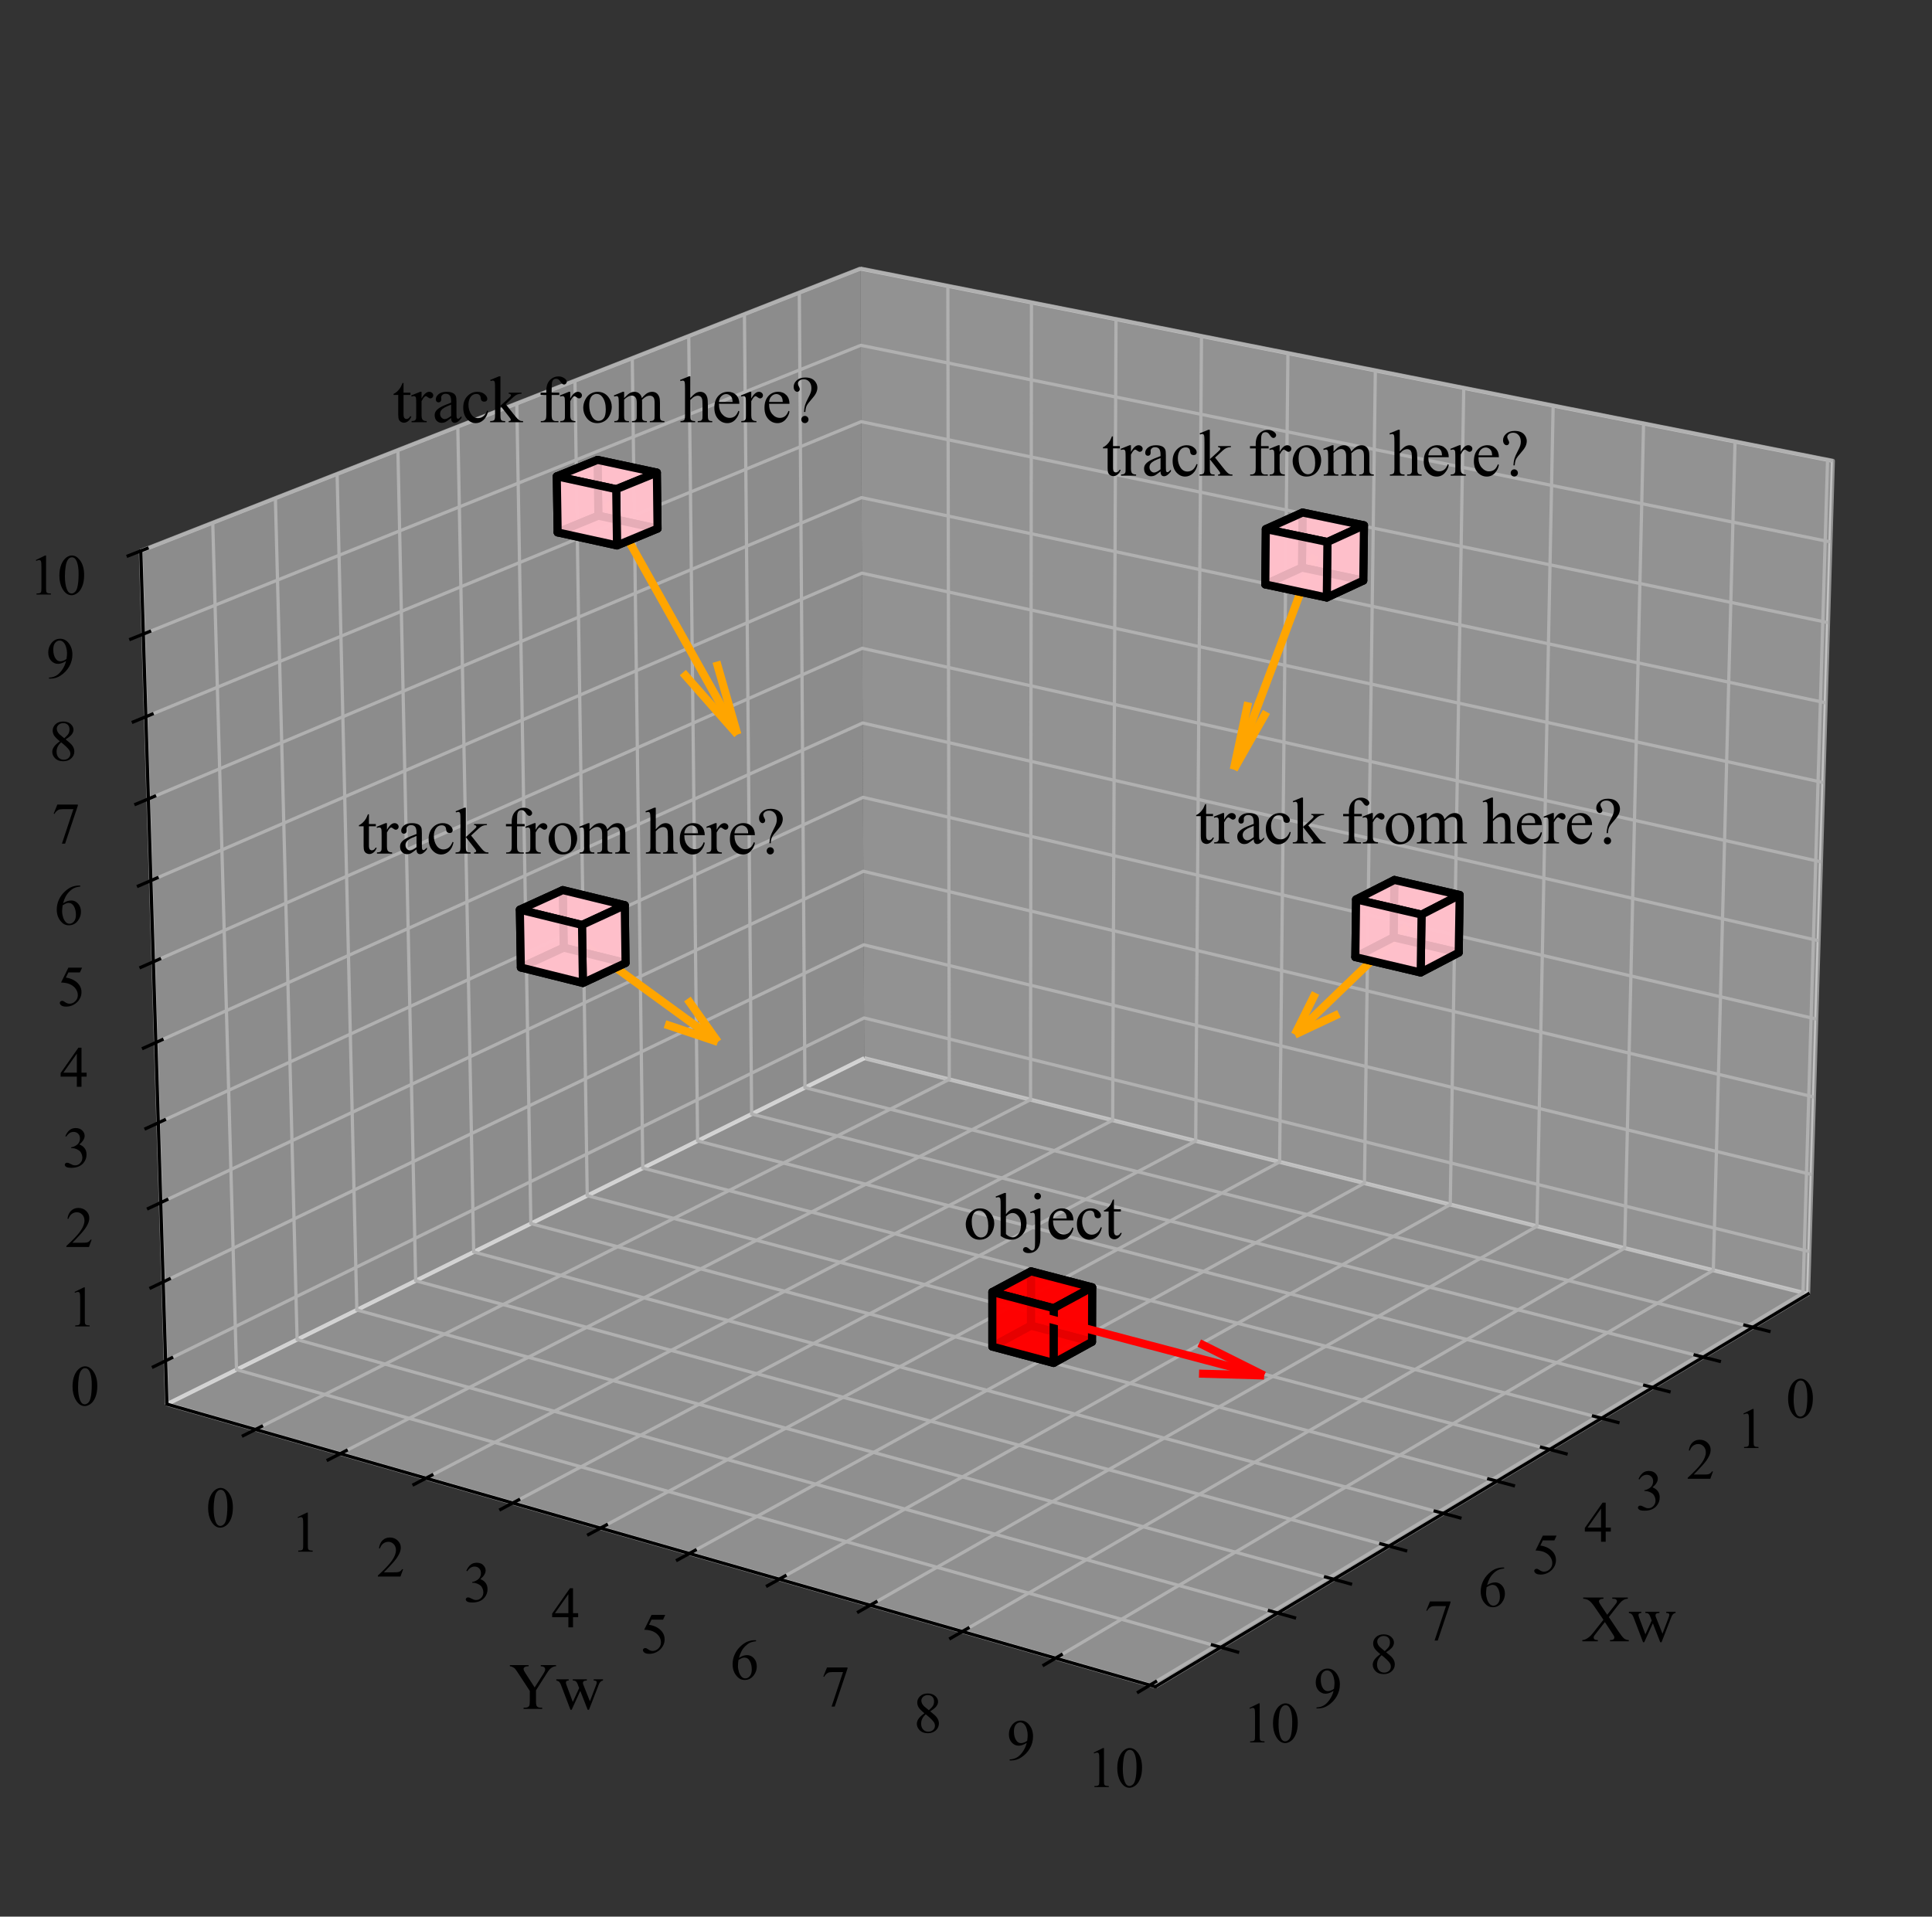 <?xml version="1.0" encoding="utf-8" standalone="no"?>
<!DOCTYPE svg PUBLIC "-//W3C//DTD SVG 1.1//EN"
  "http://www.w3.org/Graphics/SVG/1.1/DTD/svg11.dtd">
<svg xmlns:xlink="http://www.w3.org/1999/xlink" width="478.927pt" height="475.2pt" viewBox="0 0 478.927 475.2" xmlns="http://www.w3.org/2000/svg" version="1.1">
 <rect x="0" y="0" width="478.927" height="475.2" fill="#333333" stroke="none"/>
 <defs>
  <style type="text/css">*{stroke-linejoin: round; stroke-linecap: butt}</style>
 </defs>
 <g id="figure_1">
  <g id="patch_1">
   <path d="M 0 475.2 
L 478.927 475.2 
L 478.927 0 
L 0 0 
L 0 475.2 
z
" style="fill: none"/>
  </g>
  <g id="patch_2">
   <path d="M 10.927 468 
L 471.727 468 
L 471.727 7.2 
L 10.927 7.2 
L 10.927 468 
z
" style="fill: none"/>
  </g>
  <g id="pane3d_1">
   <g id="patch_3">
    <path d="M 214.247 262.354 
L 448.223 320.817 
L 454.36 114.25 
L 213.29 66.58 
" style="fill: #f2f2f2; opacity: 0.5; stroke: #f2f2f2; stroke-linejoin: miter"/>
   </g>
  </g>
  <g id="pane3d_2">
   <g id="patch_4">
    <path d="M 214.247 262.354 
L 41.38 348.138 
L 34.896 136.586 
L 213.29 66.58 
" style="fill: #e6e6e6; opacity: 0.5; stroke: #e6e6e6; stroke-linejoin: miter"/>
   </g>
  </g>
  <g id="pane3d_3">
   <g id="patch_5">
    <path d="M 214.247 262.354 
L 41.38 348.138 
L 286.396 418.188 
L 448.223 320.817 
" style="fill: #ececec; opacity: 0.5; stroke: #ececec; stroke-linejoin: miter"/>
   </g>
  </g>
  <g id="grid3d_1">
   <g id="Line3DCollection_1">
    <path d="M 434.521 329.061 
L 199.534 269.655 
L 198.143 72.524 
" style="fill: none; stroke: #b0b0b0; stroke-width: 0.8"/>
    <path d="M 422.207 336.47 
L 186.323 276.211 
L 184.537 77.863 
" style="fill: none; stroke: #b0b0b0; stroke-width: 0.8"/>
    <path d="M 409.71 343.99 
L 172.928 282.858 
L 170.735 83.279 
" style="fill: none; stroke: #b0b0b0; stroke-width: 0.8"/>
    <path d="M 397.027 351.622 
L 159.344 289.599 
L 156.733 88.774 
" style="fill: none; stroke: #b0b0b0; stroke-width: 0.8"/>
    <path d="M 384.151 359.369 
L 145.568 296.435 
L 142.527 94.349 
" style="fill: none; stroke: #b0b0b0; stroke-width: 0.8"/>
    <path d="M 371.08 367.234 
L 131.595 303.369 
L 128.112 100.005 
" style="fill: none; stroke: #b0b0b0; stroke-width: 0.8"/>
    <path d="M 357.809 375.219 
L 117.421 310.403 
L 113.484 105.746 
" style="fill: none; stroke: #b0b0b0; stroke-width: 0.8"/>
    <path d="M 344.333 383.328 
L 103.042 317.538 
L 98.637 111.572 
" style="fill: none; stroke: #b0b0b0; stroke-width: 0.8"/>
    <path d="M 330.647 391.562 
L 88.453 324.778 
L 83.567 117.486 
" style="fill: none; stroke: #b0b0b0; stroke-width: 0.8"/>
    <path d="M 316.746 399.926 
L 73.65 332.124 
L 68.269 123.489 
" style="fill: none; stroke: #b0b0b0; stroke-width: 0.8"/>
    <path d="M 302.626 408.423 
L 58.628 339.579 
L 52.738 129.584 
" style="fill: none; stroke: #b0b0b0; stroke-width: 0.8"/>
   </g>
  </g>
  <g id="grid3d_2">
   <g id="Line3DCollection_2">
    <path d="M 234.962 70.865 
L 235.316 267.618 
L 63.328 354.413 
" style="fill: none; stroke: #b0b0b0; stroke-width: 0.8"/>
    <path d="M 255.691 74.964 
L 255.461 272.652 
L 84.336 360.419 
" style="fill: none; stroke: #b0b0b0; stroke-width: 0.8"/>
    <path d="M 276.649 79.109 
L 275.823 277.74 
L 105.59 366.496 
" style="fill: none; stroke: #b0b0b0; stroke-width: 0.8"/>
    <path d="M 297.841 83.299 
L 296.405 282.882 
L 127.096 372.644 
" style="fill: none; stroke: #b0b0b0; stroke-width: 0.8"/>
    <path d="M 319.269 87.536 
L 317.21 288.081 
L 148.856 378.865 
" style="fill: none; stroke: #b0b0b0; stroke-width: 0.8"/>
    <path d="M 340.937 91.821 
L 338.242 293.336 
L 170.877 385.161 
" style="fill: none; stroke: #b0b0b0; stroke-width: 0.8"/>
    <path d="M 362.851 96.154 
L 359.505 298.649 
L 193.162 391.532 
" style="fill: none; stroke: #b0b0b0; stroke-width: 0.8"/>
    <path d="M 385.013 100.537 
L 381.003 304.021 
L 215.717 397.981 
" style="fill: none; stroke: #b0b0b0; stroke-width: 0.8"/>
    <path d="M 407.429 104.969 
L 402.739 309.452 
L 238.546 404.508 
" style="fill: none; stroke: #b0b0b0; stroke-width: 0.8"/>
    <path d="M 430.102 109.453 
L 424.717 314.943 
L 261.654 411.114 
" style="fill: none; stroke: #b0b0b0; stroke-width: 0.8"/>
    <path d="M 453.038 113.988 
L 446.942 320.497 
L 285.047 417.802 
" style="fill: none; stroke: #b0b0b0; stroke-width: 0.8"/>
   </g>
  </g>
  <g id="grid3d_3">
   <g id="Line3DCollection_3">
    <path d="M 41.051 337.39 
L 214.198 252.383 
L 448.535 310.314 
" style="fill: none; stroke: #b0b0b0; stroke-width: 0.8"/>
    <path d="M 40.451 317.834 
L 214.11 234.247 
L 449.102 291.206 
" style="fill: none; stroke: #b0b0b0; stroke-width: 0.8"/>
    <path d="M 39.848 298.164 
L 214.021 216.014 
L 449.673 271.989 
" style="fill: none; stroke: #b0b0b0; stroke-width: 0.8"/>
    <path d="M 39.242 278.38 
L 213.931 197.684 
L 450.248 252.664 
" style="fill: none; stroke: #b0b0b0; stroke-width: 0.8"/>
    <path d="M 38.632 258.479 
L 213.841 179.256 
L 450.825 233.229 
" style="fill: none; stroke: #b0b0b0; stroke-width: 0.8"/>
    <path d="M 38.019 238.462 
L 213.75 160.729 
L 451.406 213.682 
" style="fill: none; stroke: #b0b0b0; stroke-width: 0.8"/>
    <path d="M 37.401 218.327 
L 213.659 142.102 
L 451.99 194.024 
" style="fill: none; stroke: #b0b0b0; stroke-width: 0.8"/>
    <path d="M 36.781 198.073 
L 213.568 123.375 
L 452.577 174.252 
" style="fill: none; stroke: #b0b0b0; stroke-width: 0.8"/>
    <path d="M 36.156 177.698 
L 213.476 104.546 
L 453.168 154.366 
" style="fill: none; stroke: #b0b0b0; stroke-width: 0.8"/>
    <path d="M 35.528 157.203 
L 213.383 85.614 
L 453.762 134.366 
" style="fill: none; stroke: #b0b0b0; stroke-width: 0.8"/>
    <path d="M 34.896 136.586 
L 213.29 66.58 
L 454.36 114.25 
" style="fill: none; stroke: #b0b0b0; stroke-width: 0.8"/>
   </g>
  </g>
  <g id="axis3d_1">
   <g id="line2d_1">
    <path d="M 448.223 320.817 
L 286.396 418.188 
" style="fill: none; stroke: #000000; stroke-width: 0.8; stroke-linecap: square"/>
   </g>
   <g id="xtick_1">
    <g id="line2d_2">
     <path d="M 432.524 328.556 
L 438.521 330.072 
" style="fill: none; stroke: #000000; stroke-width: 0.8; stroke-linecap: square"/>
    </g>
    <g id="text_1">
     <!-- 0 -->
     <g transform="translate(442.739 351.5) scale(0.14 -0.14)">
      <defs>
       <path id="TimesNewRomanPSMT-30" d="M 231 2094 
Q 231 2819 450 3342 
Q 669 3866 1031 4122 
Q 1313 4325 1613 4325 
Q 2100 4325 2488 3828 
Q 2972 3213 2972 2159 
Q 2972 1422 2759 906 
Q 2547 391 2217 158 
Q 1888 -75 1581 -75 
Q 975 -75 572 641 
Q 231 1244 231 2094 
z
M 844 2016 
Q 844 1141 1059 588 
Q 1238 122 1591 122 
Q 1759 122 1940 273 
Q 2122 425 2216 781 
Q 2359 1319 2359 2297 
Q 2359 3022 2209 3506 
Q 2097 3866 1919 4016 
Q 1791 4119 1609 4119 
Q 1397 4119 1231 3928 
Q 1006 3669 925 3112 
Q 844 2556 844 2016 
z
" transform="scale(0.016)"/>
      </defs>
      <use xlink:href="#TimesNewRomanPSMT-30"/>
     </g>
    </g>
   </g>
   <g id="xtick_2">
    <g id="line2d_3">
     <path d="M 420.202 335.958 
L 426.224 337.497 
" style="fill: none; stroke: #000000; stroke-width: 0.8; stroke-linecap: square"/>
    </g>
    <g id="text_2">
     <!-- 1 -->
     <g transform="translate(430.492 359.015) scale(0.14 -0.14)">
      <defs>
       <path id="TimesNewRomanPSMT-31" d="M 750 3822 
L 1781 4325 
L 1884 4325 
L 1884 747 
Q 1884 391 1914 303 
Q 1944 216 2037 169 
Q 2131 122 2419 116 
L 2419 0 
L 825 0 
L 825 116 
Q 1125 122 1212 167 
Q 1300 213 1334 289 
Q 1369 366 1369 747 
L 1369 3034 
Q 1369 3497 1338 3628 
Q 1316 3728 1258 3775 
Q 1200 3822 1119 3822 
Q 1003 3822 797 3725 
L 750 3822 
z
" transform="scale(0.016)"/>
      </defs>
      <use xlink:href="#TimesNewRomanPSMT-31"/>
     </g>
    </g>
   </g>
   <g id="xtick_3">
    <g id="line2d_4">
     <path d="M 407.696 343.47 
L 413.745 345.031 
" style="fill: none; stroke: #000000; stroke-width: 0.8; stroke-linecap: square"/>
    </g>
    <g id="text_3">
     <!-- 2 -->
     <g transform="translate(418.063 366.642) scale(0.14 -0.14)">
      <defs>
       <path id="TimesNewRomanPSMT-32" d="M 2934 816 
L 2638 0 
L 138 0 
L 138 116 
Q 1241 1122 1691 1759 
Q 2141 2397 2141 2925 
Q 2141 3328 1894 3587 
Q 1647 3847 1303 3847 
Q 991 3847 742 3664 
Q 494 3481 375 3128 
L 259 3128 
Q 338 3706 661 4015 
Q 984 4325 1469 4325 
Q 1984 4325 2329 3994 
Q 2675 3663 2675 3213 
Q 2675 2891 2525 2569 
Q 2294 2063 1775 1497 
Q 997 647 803 472 
L 1909 472 
Q 2247 472 2383 497 
Q 2519 522 2628 598 
Q 2738 675 2819 816 
L 2934 816 
z
" transform="scale(0.016)"/>
      </defs>
      <use xlink:href="#TimesNewRomanPSMT-32"/>
     </g>
    </g>
   </g>
   <g id="xtick_4">
    <g id="line2d_5">
     <path d="M 395.004 351.094 
L 401.078 352.679 
" style="fill: none; stroke: #000000; stroke-width: 0.8; stroke-linecap: square"/>
    </g>
    <g id="text_4">
     <!-- 3 -->
     <g transform="translate(405.448 374.383) scale(0.14 -0.14)">
      <defs>
       <path id="TimesNewRomanPSMT-33" d="M 325 3431 
Q 506 3859 782 4092 
Q 1059 4325 1472 4325 
Q 1981 4325 2253 3994 
Q 2459 3747 2459 3466 
Q 2459 3003 1878 2509 
Q 2269 2356 2469 2072 
Q 2669 1788 2669 1403 
Q 2669 853 2319 450 
Q 1863 -75 997 -75 
Q 569 -75 414 31 
Q 259 138 259 259 
Q 259 350 332 419 
Q 406 488 509 488 
Q 588 488 669 463 
Q 722 447 909 348 
Q 1097 250 1169 231 
Q 1284 197 1416 197 
Q 1734 197 1970 444 
Q 2206 691 2206 1028 
Q 2206 1275 2097 1509 
Q 2016 1684 1919 1775 
Q 1784 1900 1550 2001 
Q 1316 2103 1072 2103 
L 972 2103 
L 972 2197 
Q 1219 2228 1467 2375 
Q 1716 2522 1828 2728 
Q 1941 2934 1941 3181 
Q 1941 3503 1739 3701 
Q 1538 3900 1238 3900 
Q 753 3900 428 3381 
L 325 3431 
z
" transform="scale(0.016)"/>
      </defs>
      <use xlink:href="#TimesNewRomanPSMT-33"/>
     </g>
    </g>
   </g>
   <g id="xtick_5">
    <g id="line2d_6">
     <path d="M 382.12 358.833 
L 388.22 360.442 
" style="fill: none; stroke: #000000; stroke-width: 0.8; stroke-linecap: square"/>
    </g>
    <g id="text_5">
     <!-- 4 -->
     <g transform="translate(392.642 382.241) scale(0.14 -0.14)">
      <defs>
       <path id="TimesNewRomanPSMT-34" d="M 2978 1563 
L 2978 1119 
L 2409 1119 
L 2409 0 
L 1894 0 
L 1894 1119 
L 100 1119 
L 100 1519 
L 2066 4325 
L 2409 4325 
L 2409 1563 
L 2978 1563 
z
M 1894 1563 
L 1894 3666 
L 406 1563 
L 1894 1563 
z
" transform="scale(0.016)"/>
      </defs>
      <use xlink:href="#TimesNewRomanPSMT-34"/>
     </g>
    </g>
   </g>
   <g id="xtick_6">
    <g id="line2d_7">
     <path d="M 369.04 366.69 
L 375.166 368.323 
" style="fill: none; stroke: #000000; stroke-width: 0.8; stroke-linecap: square"/>
    </g>
    <g id="text_6">
     <!-- 5 -->
     <g transform="translate(379.64 390.219) scale(0.14 -0.14)">
      <defs>
       <path id="TimesNewRomanPSMT-35" d="M 2778 4238 
L 2534 3706 
L 1259 3706 
L 981 3138 
Q 1809 3016 2294 2522 
Q 2709 2097 2709 1522 
Q 2709 1188 2573 903 
Q 2438 619 2231 419 
Q 2025 219 1772 97 
Q 1413 -75 1034 -75 
Q 653 -75 479 54 
Q 306 184 306 341 
Q 306 428 378 495 
Q 450 563 559 563 
Q 641 563 702 538 
Q 763 513 909 409 
Q 1144 247 1384 247 
Q 1750 247 2026 523 
Q 2303 800 2303 1197 
Q 2303 1581 2056 1914 
Q 1809 2247 1375 2428 
Q 1034 2569 447 2591 
L 1259 4238 
L 2778 4238 
z
" transform="scale(0.016)"/>
      </defs>
      <use xlink:href="#TimesNewRomanPSMT-35"/>
     </g>
    </g>
   </g>
   <g id="xtick_7">
    <g id="line2d_8">
     <path d="M 355.76 374.667 
L 361.912 376.325 
" style="fill: none; stroke: #000000; stroke-width: 0.8; stroke-linecap: square"/>
    </g>
    <g id="text_7">
     <!-- 6 -->
     <g transform="translate(366.44 398.32) scale(0.14 -0.14)">
      <defs>
       <path id="TimesNewRomanPSMT-36" d="M 2869 4325 
L 2869 4209 
Q 2456 4169 2195 4045 
Q 1934 3922 1679 3669 
Q 1425 3416 1258 3105 
Q 1091 2794 978 2366 
Q 1428 2675 1881 2675 
Q 2316 2675 2634 2325 
Q 2953 1975 2953 1425 
Q 2953 894 2631 456 
Q 2244 -75 1606 -75 
Q 1172 -75 869 213 
Q 275 772 275 1663 
Q 275 2231 503 2743 
Q 731 3256 1154 3653 
Q 1578 4050 1965 4187 
Q 2353 4325 2688 4325 
L 2869 4325 
z
M 925 2138 
Q 869 1716 869 1456 
Q 869 1156 980 804 
Q 1091 453 1309 247 
Q 1469 100 1697 100 
Q 1969 100 2183 356 
Q 2397 613 2397 1088 
Q 2397 1622 2184 2012 
Q 1972 2403 1581 2403 
Q 1463 2403 1327 2353 
Q 1191 2303 925 2138 
z
" transform="scale(0.016)"/>
      </defs>
      <use xlink:href="#TimesNewRomanPSMT-36"/>
     </g>
    </g>
   </g>
   <g id="xtick_8">
    <g id="line2d_9">
     <path d="M 342.275 382.767 
L 348.453 384.451 
" style="fill: none; stroke: #000000; stroke-width: 0.8; stroke-linecap: square"/>
    </g>
    <g id="text_8">
     <!-- 7 -->
     <g transform="translate(353.035 406.545) scale(0.14 -0.14)">
      <defs>
       <path id="TimesNewRomanPSMT-37" d="M 644 4238 
L 2916 4238 
L 2916 4119 
L 1503 -88 
L 1153 -88 
L 2419 3728 
L 1253 3728 
Q 900 3728 750 3644 
Q 488 3500 328 3200 
L 238 3234 
L 644 4238 
z
" transform="scale(0.016)"/>
      </defs>
      <use xlink:href="#TimesNewRomanPSMT-37"/>
     </g>
    </g>
   </g>
   <g id="xtick_9">
    <g id="line2d_10">
     <path d="M 328.581 390.993 
L 334.785 392.704 
" style="fill: none; stroke: #000000; stroke-width: 0.8; stroke-linecap: square"/>
    </g>
    <g id="text_9">
     <!-- 8 -->
     <g transform="translate(339.421 414.899) scale(0.14 -0.14)">
      <defs>
       <path id="TimesNewRomanPSMT-38" d="M 1228 2134 
Q 725 2547 579 2797 
Q 434 3047 434 3316 
Q 434 3728 753 4026 
Q 1072 4325 1600 4325 
Q 2113 4325 2425 4047 
Q 2738 3769 2738 3413 
Q 2738 3175 2569 2928 
Q 2400 2681 1866 2347 
Q 2416 1922 2594 1678 
Q 2831 1359 2831 1006 
Q 2831 559 2490 242 
Q 2150 -75 1597 -75 
Q 994 -75 656 303 
Q 388 606 388 966 
Q 388 1247 577 1523 
Q 766 1800 1228 2134 
z
M 1719 2469 
Q 2094 2806 2194 3001 
Q 2294 3197 2294 3444 
Q 2294 3772 2109 3958 
Q 1925 4144 1606 4144 
Q 1288 4144 1088 3959 
Q 888 3775 888 3528 
Q 888 3366 970 3203 
Q 1053 3041 1206 2894 
L 1719 2469 
z
M 1375 2016 
Q 1116 1797 991 1539 
Q 866 1281 866 981 
Q 866 578 1086 336 
Q 1306 94 1647 94 
Q 1984 94 2187 284 
Q 2391 475 2391 747 
Q 2391 972 2272 1150 
Q 2050 1481 1375 2016 
z
" transform="scale(0.016)"/>
      </defs>
      <use xlink:href="#TimesNewRomanPSMT-38"/>
     </g>
    </g>
   </g>
   <g id="xtick_10">
    <g id="line2d_11">
     <path d="M 314.672 399.348 
L 320.902 401.086 
" style="fill: none; stroke: #000000; stroke-width: 0.8; stroke-linecap: square"/>
    </g>
    <g id="text_10">
     <!-- 9 -->
     <g transform="translate(325.593 423.384) scale(0.14 -0.14)">
      <defs>
       <path id="TimesNewRomanPSMT-39" d="M 338 -88 
L 338 28 
Q 744 34 1094 217 
Q 1444 400 1770 856 
Q 2097 1313 2225 1859 
Q 1734 1544 1338 1544 
Q 891 1544 572 1889 
Q 253 2234 253 2806 
Q 253 3363 572 3797 
Q 956 4325 1575 4325 
Q 2097 4325 2469 3894 
Q 2925 3359 2925 2575 
Q 2925 1869 2578 1258 
Q 2231 647 1613 244 
Q 1109 -88 516 -88 
L 338 -88 
z
M 2275 2091 
Q 2331 2497 2331 2741 
Q 2331 3044 2228 3395 
Q 2125 3747 1936 3934 
Q 1747 4122 1506 4122 
Q 1228 4122 1018 3872 
Q 809 3622 809 3128 
Q 809 2469 1088 2097 
Q 1291 1828 1588 1828 
Q 1731 1828 1928 1897 
Q 2125 1966 2275 2091 
z
" transform="scale(0.016)"/>
      </defs>
      <use xlink:href="#TimesNewRomanPSMT-39"/>
     </g>
    </g>
   </g>
   <g id="xtick_11">
    <g id="line2d_12">
     <path d="M 300.543 407.835 
L 306.799 409.6 
" style="fill: none; stroke: #000000; stroke-width: 0.8; stroke-linecap: square"/>
    </g>
    <g id="text_11">
     <!-- 10 -->
     <g transform="translate(308.047 432.003) scale(0.14 -0.14)">
      <use xlink:href="#TimesNewRomanPSMT-31"/>
      <use xlink:href="#TimesNewRomanPSMT-30" transform="translate(50 0)"/>
     </g>
    </g>
   </g>
   <g id="text_12">
    <!-- Xw -->
    <g transform="translate(392.126 406.933) scale(0.16 -0.16)">
     <defs>
      <path id="TimesNewRomanPSMT-58" d="M 2613 2347 
L 3522 991 
Q 3900 428 4083 279 
Q 4266 131 4547 116 
L 4547 0 
L 2728 0 
L 2728 116 
Q 2909 119 2997 153 
Q 3063 181 3105 239 
Q 3147 297 3147 356 
Q 3147 428 3119 500 
Q 3097 553 2947 775 
L 2228 1863 
L 1341 725 
Q 1200 544 1172 483 
Q 1144 422 1144 356 
Q 1144 256 1228 190 
Q 1313 125 1550 116 
L 1550 0 
L 47 0 
L 47 116 
Q 206 131 322 181 
Q 516 263 691 400 
Q 866 538 1091 822 
L 2091 2084 
L 1256 3306 
Q 916 3803 678 3958 
Q 441 4113 131 4122 
L 131 4238 
L 2091 4238 
L 2091 4122 
Q 1841 4113 1748 4041 
Q 1656 3969 1656 3881 
Q 1656 3766 1806 3544 
L 2456 2572 
L 3209 3525 
Q 3341 3694 3370 3756 
Q 3400 3819 3400 3884 
Q 3400 3950 3363 4000 
Q 3316 4066 3244 4092 
Q 3172 4119 2947 4122 
L 2947 4238 
L 4450 4238 
L 4450 4122 
Q 4272 4113 4159 4066 
Q 3991 3994 3850 3872 
Q 3709 3750 3453 3422 
L 2613 2347 
z
" transform="scale(0.016)"/>
      <path id="TimesNewRomanPSMT-77" d="M 41 2863 
L 1241 2863 
L 1241 2747 
Q 1075 2734 1023 2687 
Q 972 2641 972 2553 
Q 972 2456 1025 2319 
L 1638 672 
L 2253 2013 
L 2091 2434 
Q 2016 2622 1894 2694 
Q 1825 2738 1638 2747 
L 1638 2863 
L 3000 2863 
L 3000 2747 
Q 2775 2738 2681 2666 
Q 2619 2616 2619 2506 
Q 2619 2444 2644 2378 
L 3294 734 
L 3897 2319 
Q 3959 2488 3959 2588 
Q 3959 2647 3898 2694 
Q 3838 2741 3659 2747 
L 3659 2863 
L 4563 2863 
L 4563 2747 
Q 4291 2706 4163 2378 
L 3206 -88 
L 3078 -88 
L 2363 1741 
L 1528 -88 
L 1413 -88 
L 494 2319 
Q 403 2547 315 2626 
Q 228 2706 41 2747 
L 41 2863 
z
" transform="scale(0.016)"/>
     </defs>
     <use xlink:href="#TimesNewRomanPSMT-58"/>
     <use xlink:href="#TimesNewRomanPSMT-77" transform="translate(72.217 0)"/>
    </g>
   </g>
  </g>
  <g id="axis3d_2">
   <g id="line2d_13">
    <path d="M 41.38 348.138 
L 286.396 418.188 
" style="fill: none; stroke: #000000; stroke-width: 0.8; stroke-linecap: square"/>
   </g>
   <g id="xtick_12">
    <g id="line2d_14">
     <path d="M 64.83 353.655 
L 60.319 355.932 
" style="fill: none; stroke: #000000; stroke-width: 0.8; stroke-linecap: square"/>
    </g>
    <g id="text_13">
     <!-- 0 -->
     <g transform="translate(51.074 378.597) scale(0.14 -0.14)">
      <use xlink:href="#TimesNewRomanPSMT-30"/>
     </g>
    </g>
   </g>
   <g id="xtick_13">
    <g id="line2d_15">
     <path d="M 85.831 359.652 
L 81.34 361.955 
" style="fill: none; stroke: #000000; stroke-width: 0.8; stroke-linecap: square"/>
    </g>
    <g id="text_14">
     <!-- 1 -->
     <g transform="translate(72.092 384.706) scale(0.14 -0.14)">
      <use xlink:href="#TimesNewRomanPSMT-31"/>
     </g>
    </g>
   </g>
   <g id="xtick_14">
    <g id="line2d_16">
     <path d="M 107.078 365.72 
L 102.609 368.05 
" style="fill: none; stroke: #000000; stroke-width: 0.8; stroke-linecap: square"/>
    </g>
    <g id="text_15">
     <!-- 2 -->
     <g transform="translate(93.359 390.886) scale(0.14 -0.14)">
      <use xlink:href="#TimesNewRomanPSMT-32"/>
     </g>
    </g>
   </g>
   <g id="xtick_15">
    <g id="line2d_17">
     <path d="M 128.576 371.859 
L 124.129 374.217 
" style="fill: none; stroke: #000000; stroke-width: 0.8; stroke-linecap: square"/>
    </g>
    <g id="text_16">
     <!-- 3 -->
     <g transform="translate(114.877 397.14) scale(0.14 -0.14)">
      <use xlink:href="#TimesNewRomanPSMT-33"/>
     </g>
    </g>
   </g>
   <g id="xtick_16">
    <g id="line2d_18">
     <path d="M 150.329 378.071 
L 145.904 380.457 
" style="fill: none; stroke: #000000; stroke-width: 0.8; stroke-linecap: square"/>
    </g>
    <g id="text_17">
     <!-- 4 -->
     <g transform="translate(136.651 403.468) scale(0.14 -0.14)">
      <use xlink:href="#TimesNewRomanPSMT-34"/>
     </g>
    </g>
   </g>
   <g id="xtick_17">
    <g id="line2d_19">
     <path d="M 172.342 384.357 
L 167.941 386.772 
" style="fill: none; stroke: #000000; stroke-width: 0.8; stroke-linecap: square"/>
    </g>
    <g id="text_18">
     <!-- 5 -->
     <g transform="translate(158.687 409.872) scale(0.14 -0.14)">
      <use xlink:href="#TimesNewRomanPSMT-35"/>
     </g>
    </g>
   </g>
   <g id="xtick_18">
    <g id="line2d_20">
     <path d="M 194.619 390.719 
L 190.242 393.163 
" style="fill: none; stroke: #000000; stroke-width: 0.8; stroke-linecap: square"/>
    </g>
    <g id="text_19">
     <!-- 6 -->
     <g transform="translate(180.988 416.353) scale(0.14 -0.14)">
      <use xlink:href="#TimesNewRomanPSMT-36"/>
     </g>
    </g>
   </g>
   <g id="xtick_19">
    <g id="line2d_21">
     <path d="M 217.165 397.158 
L 212.814 399.631 
" style="fill: none; stroke: #000000; stroke-width: 0.8; stroke-linecap: square"/>
    </g>
    <g id="text_20">
     <!-- 7 -->
     <g transform="translate(203.559 422.913) scale(0.14 -0.14)">
      <use xlink:href="#TimesNewRomanPSMT-37"/>
     </g>
    </g>
   </g>
   <g id="xtick_20">
    <g id="line2d_22">
     <path d="M 239.985 403.674 
L 235.661 406.178 
" style="fill: none; stroke: #000000; stroke-width: 0.8; stroke-linecap: square"/>
    </g>
    <g id="text_21">
     <!-- 8 -->
     <g transform="translate(226.406 429.553) scale(0.14 -0.14)">
      <use xlink:href="#TimesNewRomanPSMT-38"/>
     </g>
    </g>
   </g>
   <g id="xtick_21">
    <g id="line2d_23">
     <path d="M 263.084 410.271 
L 258.787 412.805 
" style="fill: none; stroke: #000000; stroke-width: 0.8; stroke-linecap: square"/>
    </g>
    <g id="text_22">
     <!-- 9 -->
     <g transform="translate(249.533 436.274) scale(0.14 -0.14)">
      <use xlink:href="#TimesNewRomanPSMT-39"/>
     </g>
    </g>
   </g>
   <g id="xtick_22">
    <g id="line2d_24">
     <path d="M 286.468 416.949 
L 282.199 419.514 
" style="fill: none; stroke: #000000; stroke-width: 0.8; stroke-linecap: square"/>
    </g>
    <g id="text_23">
     <!-- 10 -->
     <g transform="translate(269.446 443.079) scale(0.14 -0.14)">
      <use xlink:href="#TimesNewRomanPSMT-31"/>
      <use xlink:href="#TimesNewRomanPSMT-30" transform="translate(50 0)"/>
     </g>
    </g>
   </g>
   <g id="text_24">
    <!-- Yw -->
    <g transform="translate(126.244 423.685) scale(0.16 -0.16)">
     <defs>
      <path id="TimesNewRomanPSMT-59" d="M 3050 4238 
L 4528 4238 
L 4528 4122 
L 4447 4122 
Q 4366 4122 4209 4050 
Q 4053 3978 3925 3843 
Q 3797 3709 3609 3406 
L 2588 1797 
L 2588 734 
Q 2588 344 2675 247 
Q 2794 116 3050 116 
L 3188 116 
L 3188 0 
L 1388 0 
L 1388 116 
L 1538 116 
Q 1806 116 1919 278 
Q 1988 378 1988 734 
L 1988 1738 
L 825 3513 
Q 619 3825 545 3903 
Q 472 3981 241 4091 
Q 178 4122 59 4122 
L 59 4238 
L 1872 4238 
L 1872 4122 
L 1778 4122 
Q 1631 4122 1507 4053 
Q 1384 3984 1384 3847 
Q 1384 3734 1575 3441 
L 2459 2075 
L 3291 3381 
Q 3478 3675 3478 3819 
Q 3478 3906 3433 3975 
Q 3388 4044 3303 4083 
Q 3219 4122 3050 4122 
L 3050 4238 
z
" transform="scale(0.016)"/>
     </defs>
     <use xlink:href="#TimesNewRomanPSMT-59"/>
     <use xlink:href="#TimesNewRomanPSMT-77" transform="translate(72.217 0)"/>
    </g>
   </g>
  </g>
  <g id="axis3d_3">
   <g id="line2d_25">
    <path d="M 41.38 348.138 
L 34.896 136.586 
" style="fill: none; stroke: #000000; stroke-width: 0.8; stroke-linecap: square"/>
   </g>
   <g id="xtick_23">
    <g id="line2d_26">
     <path d="M 42.562 336.648 
L 38.022 338.877 
" style="fill: none; stroke: #000000; stroke-width: 0.8; stroke-linecap: square"/>
    </g>
    <g id="text_25">
     <!-- 0 -->
     <g transform="translate(17.463 348.446) scale(0.14 -0.14)">
      <use xlink:href="#TimesNewRomanPSMT-30"/>
     </g>
    </g>
   </g>
   <g id="xtick_24">
    <g id="line2d_27">
     <path d="M 41.967 317.104 
L 37.413 319.296 
" style="fill: none; stroke: #000000; stroke-width: 0.8; stroke-linecap: square"/>
    </g>
    <g id="text_26">
     <!-- 1 -->
     <g transform="translate(16.804 328.868) scale(0.14 -0.14)">
      <use xlink:href="#TimesNewRomanPSMT-31"/>
     </g>
    </g>
   </g>
   <g id="xtick_25">
    <g id="line2d_28">
     <path d="M 41.369 297.447 
L 36.8 299.602 
" style="fill: none; stroke: #000000; stroke-width: 0.8; stroke-linecap: square"/>
    </g>
    <g id="text_27">
     <!-- 2 -->
     <g transform="translate(16.142 309.176) scale(0.14 -0.14)">
      <use xlink:href="#TimesNewRomanPSMT-32"/>
     </g>
    </g>
   </g>
   <g id="xtick_26">
    <g id="line2d_29">
     <path d="M 40.768 277.675 
L 36.184 279.792 
" style="fill: none; stroke: #000000; stroke-width: 0.8; stroke-linecap: square"/>
    </g>
    <g id="text_28">
     <!-- 3 -->
     <g transform="translate(15.475 289.369) scale(0.14 -0.14)">
      <use xlink:href="#TimesNewRomanPSMT-33"/>
     </g>
    </g>
   </g>
   <g id="xtick_27">
    <g id="line2d_30">
     <path d="M 40.163 257.787 
L 35.564 259.866 
" style="fill: none; stroke: #000000; stroke-width: 0.8; stroke-linecap: square"/>
    </g>
    <g id="text_29">
     <!-- 4 -->
     <g transform="translate(14.805 269.446) scale(0.14 -0.14)">
      <use xlink:href="#TimesNewRomanPSMT-34"/>
     </g>
    </g>
   </g>
   <g id="xtick_28">
    <g id="line2d_31">
     <path d="M 39.554 237.783 
L 34.941 239.823 
" style="fill: none; stroke: #000000; stroke-width: 0.8; stroke-linecap: square"/>
    </g>
    <g id="text_30">
     <!-- 5 -->
     <g transform="translate(14.131 249.405) scale(0.14 -0.14)">
      <use xlink:href="#TimesNewRomanPSMT-35"/>
     </g>
    </g>
   </g>
   <g id="xtick_29">
    <g id="line2d_32">
     <path d="M 38.942 217.661 
L 34.314 219.662 
" style="fill: none; stroke: #000000; stroke-width: 0.8; stroke-linecap: square"/>
    </g>
    <g id="text_31">
     <!-- 6 -->
     <g transform="translate(13.453 229.247) scale(0.14 -0.14)">
      <use xlink:href="#TimesNewRomanPSMT-36"/>
     </g>
    </g>
   </g>
   <g id="xtick_30">
    <g id="line2d_33">
     <path d="M 38.326 197.42 
L 33.683 199.381 
" style="fill: none; stroke: #000000; stroke-width: 0.8; stroke-linecap: square"/>
    </g>
    <g id="text_32">
     <!-- 7 -->
     <g transform="translate(12.771 208.969) scale(0.14 -0.14)">
      <use xlink:href="#TimesNewRomanPSMT-37"/>
     </g>
    </g>
   </g>
   <g id="xtick_31">
    <g id="line2d_34">
     <path d="M 37.707 177.059 
L 33.048 178.98 
" style="fill: none; stroke: #000000; stroke-width: 0.8; stroke-linecap: square"/>
    </g>
    <g id="text_33">
     <!-- 8 -->
     <g transform="translate(12.085 188.571) scale(0.14 -0.14)">
      <use xlink:href="#TimesNewRomanPSMT-38"/>
     </g>
    </g>
   </g>
   <g id="xtick_32">
    <g id="line2d_35">
     <path d="M 37.084 156.577 
L 32.41 158.458 
" style="fill: none; stroke: #000000; stroke-width: 0.8; stroke-linecap: square"/>
    </g>
    <g id="text_34">
     <!-- 9 -->
     <g transform="translate(11.394 168.051) scale(0.14 -0.14)">
      <use xlink:href="#TimesNewRomanPSMT-39"/>
     </g>
    </g>
   </g>
   <g id="xtick_33">
    <g id="line2d_36">
     <path d="M 36.457 135.973 
L 31.768 137.813 
" style="fill: none; stroke: #000000; stroke-width: 0.8; stroke-linecap: square"/>
    </g>
    <g id="text_35">
     <!-- 10 -->
     <g transform="translate(7.2 147.409) scale(0.14 -0.14)">
      <use xlink:href="#TimesNewRomanPSMT-31"/>
      <use xlink:href="#TimesNewRomanPSMT-30" transform="translate(50 0)"/>
     </g>
    </g>
   </g>
   <g id="text_36">
    <!-- Zw -->
    <g transform="translate(-23.95 250.947) scale(0.16 -0.16)">
     <defs>
      <path id="TimesNewRomanPSMT-5a" d="M 3681 4238 
L 897 256 
L 2634 256 
Q 3034 256 3248 431 
Q 3463 606 3628 1141 
L 3731 1122 
L 3531 0 
L 81 0 
L 81 116 
L 2800 3984 
L 1444 3984 
Q 1106 3984 954 3911 
Q 803 3838 723 3698 
Q 644 3559 578 3178 
L 459 3178 
L 547 4238 
L 3681 4238 
z
" transform="scale(0.016)"/>
     </defs>
     <use xlink:href="#TimesNewRomanPSMT-5a"/>
     <use xlink:href="#TimesNewRomanPSMT-77" transform="translate(61.084 0)"/>
    </g>
   </g>
  </g>
  <g id="axes_1">
   <g id="Line3DCollection_4">
    <path d="M 305.85 190.778 
L 325.883 137.574 
" clip-path="url(#paf3961482d)" style="fill: none; stroke: #ffa500; stroke-width: 2"/>
    <path d="M 305.85 190.778 
L 313.94 176.497 
" clip-path="url(#paf3961482d)" style="fill: none; stroke: #ffa500; stroke-width: 2"/>
    <path d="M 305.85 190.778 
L 309.402 174.119 
" clip-path="url(#paf3961482d)" style="fill: none; stroke: #ffa500; stroke-width: 2"/>
   </g>
   <g id="text_37">
    <!-- object -->
    <g transform="translate(238.848 307.144) scale(0.16 -0.16)">
     <defs>
      <path id="TimesNewRomanPSMT-6f" d="M 1600 2947 
Q 2250 2947 2644 2453 
Q 2978 2031 2978 1484 
Q 2978 1100 2793 706 
Q 2609 313 2286 112 
Q 1963 -88 1566 -88 
Q 919 -88 538 428 
Q 216 863 216 1403 
Q 216 1797 411 2186 
Q 606 2575 925 2761 
Q 1244 2947 1600 2947 
z
M 1503 2744 
Q 1338 2744 1170 2645 
Q 1003 2547 900 2300 
Q 797 2053 797 1666 
Q 797 1041 1045 587 
Q 1294 134 1700 134 
Q 2003 134 2200 384 
Q 2397 634 2397 1244 
Q 2397 2006 2069 2444 
Q 1847 2744 1503 2744 
z
" transform="scale(0.016)"/>
      <path id="TimesNewRomanPSMT-62" d="M 984 2369 
Q 1400 2947 1881 2947 
Q 2322 2947 2650 2570 
Q 2978 2194 2978 1541 
Q 2978 778 2472 313 
Q 2038 -88 1503 -88 
Q 1253 -88 995 3 
Q 738 94 469 275 
L 469 3241 
Q 469 3728 445 3840 
Q 422 3953 372 3993 
Q 322 4034 247 4034 
Q 159 4034 28 3984 
L -16 4094 
L 844 4444 
L 984 4444 
L 984 2369 
z
M 984 2169 
L 984 456 
Q 1144 300 1314 220 
Q 1484 141 1663 141 
Q 1947 141 2192 453 
Q 2438 766 2438 1363 
Q 2438 1913 2192 2208 
Q 1947 2503 1634 2503 
Q 1469 2503 1303 2419 
Q 1178 2356 984 2169 
z
" transform="scale(0.016)"/>
      <path id="TimesNewRomanPSMT-6a" d="M 925 4447 
Q 1059 4447 1153 4353 
Q 1247 4259 1247 4125 
Q 1247 3994 1153 3900 
Q 1059 3806 925 3806 
Q 794 3806 700 3900 
Q 606 3994 606 4125 
Q 606 4259 700 4353 
Q 794 4447 925 4447 
z
M 1194 2947 
L 1194 66 
Q 1194 -669 881 -1025 
Q 569 -1381 69 -1381 
Q -216 -1381 -353 -1278 
Q -491 -1175 -491 -1066 
Q -491 -956 -414 -878 
Q -338 -800 -234 -800 
Q -153 -800 -69 -841 
Q -16 -863 136 -998 
Q 288 -1134 391 -1134 
Q 466 -1134 537 -1076 
Q 609 -1019 643 -883 
Q 678 -747 678 -294 
L 678 1744 
Q 678 2216 650 2350 
Q 628 2453 581 2492 
Q 534 2531 453 2531 
Q 366 2531 241 2484 
L 197 2597 
L 1059 2947 
L 1194 2947 
z
" transform="scale(0.016)"/>
      <path id="TimesNewRomanPSMT-65" d="M 681 1784 
Q 678 1147 991 784 
Q 1303 422 1725 422 
Q 2006 422 2214 576 
Q 2422 731 2563 1106 
L 2659 1044 
Q 2594 616 2278 264 
Q 1963 -88 1488 -88 
Q 972 -88 605 314 
Q 238 716 238 1394 
Q 238 2128 614 2539 
Q 991 2950 1559 2950 
Q 2041 2950 2350 2633 
Q 2659 2316 2659 1784 
L 681 1784 
z
M 681 1966 
L 2006 1966 
Q 1991 2241 1941 2353 
Q 1863 2528 1708 2628 
Q 1553 2728 1384 2728 
Q 1125 2728 920 2526 
Q 716 2325 681 1966 
z
" transform="scale(0.016)"/>
      <path id="TimesNewRomanPSMT-63" d="M 2631 1088 
Q 2516 522 2178 217 
Q 1841 -88 1431 -88 
Q 944 -88 581 321 
Q 219 731 219 1428 
Q 219 2103 620 2525 
Q 1022 2947 1584 2947 
Q 2006 2947 2278 2723 
Q 2550 2500 2550 2259 
Q 2550 2141 2473 2067 
Q 2397 1994 2259 1994 
Q 2075 1994 1981 2113 
Q 1928 2178 1911 2362 
Q 1894 2547 1784 2644 
Q 1675 2738 1481 2738 
Q 1169 2738 978 2506 
Q 725 2200 725 1697 
Q 725 1184 976 792 
Q 1228 400 1656 400 
Q 1963 400 2206 609 
Q 2378 753 2541 1131 
L 2631 1088 
z
" transform="scale(0.016)"/>
      <path id="TimesNewRomanPSMT-74" d="M 1031 3803 
L 1031 2863 
L 1700 2863 
L 1700 2644 
L 1031 2644 
L 1031 788 
Q 1031 509 1111 412 
Q 1191 316 1316 316 
Q 1419 316 1516 380 
Q 1613 444 1666 569 
L 1788 569 
Q 1678 263 1478 108 
Q 1278 -47 1066 -47 
Q 922 -47 784 33 
Q 647 113 581 261 
Q 516 409 516 719 
L 516 2644 
L 63 2644 
L 63 2747 
Q 234 2816 414 2980 
Q 594 3144 734 3369 
Q 806 3488 934 3803 
L 1031 3803 
z
" transform="scale(0.016)"/>
     </defs>
     <use xlink:href="#TimesNewRomanPSMT-6f"/>
     <use xlink:href="#TimesNewRomanPSMT-62" transform="translate(50 0)"/>
     <use xlink:href="#TimesNewRomanPSMT-6a" transform="translate(100 0)"/>
     <use xlink:href="#TimesNewRomanPSMT-65" transform="translate(127.783 0)"/>
     <use xlink:href="#TimesNewRomanPSMT-63" transform="translate(172.168 0)"/>
     <use xlink:href="#TimesNewRomanPSMT-74" transform="translate(216.553 0)"/>
    </g>
   </g>
   <g id="text_38">
    <!-- track from here? -->
    <g transform="translate(273.249 117.932) scale(0.16 -0.16)">
     <defs>
      <path id="TimesNewRomanPSMT-72" d="M 1038 2947 
L 1038 2303 
Q 1397 2947 1775 2947 
Q 1947 2947 2059 2842 
Q 2172 2738 2172 2600 
Q 2172 2478 2090 2393 
Q 2009 2309 1897 2309 
Q 1788 2309 1652 2417 
Q 1516 2525 1450 2525 
Q 1394 2525 1328 2463 
Q 1188 2334 1038 2041 
L 1038 669 
Q 1038 431 1097 309 
Q 1138 225 1241 169 
Q 1344 113 1538 113 
L 1538 0 
L 72 0 
L 72 113 
Q 291 113 397 181 
Q 475 231 506 341 
Q 522 394 522 644 
L 522 1753 
Q 522 2253 501 2348 
Q 481 2444 426 2487 
Q 372 2531 291 2531 
Q 194 2531 72 2484 
L 41 2597 
L 906 2947 
L 1038 2947 
z
" transform="scale(0.016)"/>
      <path id="TimesNewRomanPSMT-61" d="M 1822 413 
Q 1381 72 1269 19 
Q 1100 -59 909 -59 
Q 613 -59 420 144 
Q 228 347 228 678 
Q 228 888 322 1041 
Q 450 1253 767 1440 
Q 1084 1628 1822 1897 
L 1822 2009 
Q 1822 2438 1686 2597 
Q 1550 2756 1291 2756 
Q 1094 2756 978 2650 
Q 859 2544 859 2406 
L 866 2225 
Q 866 2081 792 2003 
Q 719 1925 600 1925 
Q 484 1925 411 2006 
Q 338 2088 338 2228 
Q 338 2497 613 2722 
Q 888 2947 1384 2947 
Q 1766 2947 2009 2819 
Q 2194 2722 2281 2516 
Q 2338 2381 2338 1966 
L 2338 994 
Q 2338 584 2353 492 
Q 2369 400 2405 369 
Q 2441 338 2488 338 
Q 2538 338 2575 359 
Q 2641 400 2828 588 
L 2828 413 
Q 2478 -56 2159 -56 
Q 2006 -56 1915 50 
Q 1825 156 1822 413 
z
M 1822 616 
L 1822 1706 
Q 1350 1519 1213 1441 
Q 966 1303 859 1153 
Q 753 1003 753 825 
Q 753 600 887 451 
Q 1022 303 1197 303 
Q 1434 303 1822 616 
z
" transform="scale(0.016)"/>
      <path id="TimesNewRomanPSMT-6b" d="M 1047 4444 
L 1047 1597 
L 1775 2259 
Q 2006 2472 2044 2528 
Q 2069 2566 2069 2603 
Q 2069 2666 2017 2711 
Q 1966 2756 1847 2763 
L 1847 2863 
L 3091 2863 
L 3091 2763 
Q 2834 2756 2664 2684 
Q 2494 2613 2291 2428 
L 1556 1750 
L 2291 822 
Q 2597 438 2703 334 
Q 2853 188 2966 144 
Q 3044 113 3238 113 
L 3238 0 
L 1847 0 
L 1847 113 
Q 1966 116 2008 148 
Q 2050 181 2050 241 
Q 2050 313 1925 472 
L 1047 1594 
L 1047 644 
Q 1047 366 1086 278 
Q 1125 191 1197 153 
Q 1269 116 1509 113 
L 1509 0 
L 53 0 
L 53 113 
Q 272 113 381 166 
Q 447 200 481 272 
Q 528 375 528 628 
L 528 3234 
Q 528 3731 506 3842 
Q 484 3953 434 3995 
Q 384 4038 303 4038 
Q 238 4038 106 3984 
L 53 4094 
L 903 4444 
L 1047 4444 
z
" transform="scale(0.016)"/>
      <path id="TimesNewRomanPSMT-20" transform="scale(0.016)"/>
      <path id="TimesNewRomanPSMT-66" d="M 1319 2638 
L 1319 756 
Q 1319 356 1406 250 
Q 1522 113 1716 113 
L 1975 113 
L 1975 0 
L 266 0 
L 266 113 
L 394 113 
Q 519 113 622 175 
Q 725 238 764 344 
Q 803 450 803 756 
L 803 2638 
L 247 2638 
L 247 2863 
L 803 2863 
L 803 3050 
Q 803 3478 940 3775 
Q 1078 4072 1361 4255 
Q 1644 4438 1997 4438 
Q 2325 4438 2600 4225 
Q 2781 4084 2781 3909 
Q 2781 3816 2700 3733 
Q 2619 3650 2525 3650 
Q 2453 3650 2373 3701 
Q 2294 3753 2178 3923 
Q 2063 4094 1966 4153 
Q 1869 4213 1750 4213 
Q 1606 4213 1506 4136 
Q 1406 4059 1362 3898 
Q 1319 3738 1319 3069 
L 1319 2863 
L 2056 2863 
L 2056 2638 
L 1319 2638 
z
" transform="scale(0.016)"/>
      <path id="TimesNewRomanPSMT-6d" d="M 1050 2338 
Q 1363 2650 1419 2697 
Q 1559 2816 1721 2881 
Q 1884 2947 2044 2947 
Q 2313 2947 2506 2790 
Q 2700 2634 2766 2338 
Q 3088 2713 3309 2830 
Q 3531 2947 3766 2947 
Q 3994 2947 4170 2830 
Q 4347 2713 4450 2447 
Q 4519 2266 4519 1878 
L 4519 647 
Q 4519 378 4559 278 
Q 4591 209 4675 161 
Q 4759 113 4950 113 
L 4950 0 
L 3538 0 
L 3538 113 
L 3597 113 
Q 3781 113 3884 184 
Q 3956 234 3988 344 
Q 4000 397 4000 647 
L 4000 1878 
Q 4000 2228 3916 2372 
Q 3794 2572 3525 2572 
Q 3359 2572 3192 2489 
Q 3025 2406 2788 2181 
L 2781 2147 
L 2788 2013 
L 2788 647 
Q 2788 353 2820 281 
Q 2853 209 2943 161 
Q 3034 113 3253 113 
L 3253 0 
L 1806 0 
L 1806 113 
Q 2044 113 2133 169 
Q 2222 225 2256 338 
Q 2272 391 2272 647 
L 2272 1878 
Q 2272 2228 2169 2381 
Q 2031 2581 1784 2581 
Q 1616 2581 1450 2491 
Q 1191 2353 1050 2181 
L 1050 647 
Q 1050 366 1089 281 
Q 1128 197 1204 155 
Q 1281 113 1516 113 
L 1516 0 
L 100 0 
L 100 113 
Q 297 113 375 155 
Q 453 197 493 289 
Q 534 381 534 647 
L 534 1741 
Q 534 2213 506 2350 
Q 484 2453 437 2492 
Q 391 2531 309 2531 
Q 222 2531 100 2484 
L 53 2597 
L 916 2947 
L 1050 2947 
L 1050 2338 
z
" transform="scale(0.016)"/>
      <path id="TimesNewRomanPSMT-68" d="M 1041 4444 
L 1041 2350 
Q 1388 2731 1591 2839 
Q 1794 2947 1997 2947 
Q 2241 2947 2416 2812 
Q 2591 2678 2675 2391 
Q 2734 2191 2734 1659 
L 2734 647 
Q 2734 375 2778 275 
Q 2809 200 2884 156 
Q 2959 113 3159 113 
L 3159 0 
L 1753 0 
L 1753 113 
L 1819 113 
Q 2019 113 2097 173 
Q 2175 234 2206 353 
Q 2216 403 2216 647 
L 2216 1659 
Q 2216 2128 2167 2275 
Q 2119 2422 2012 2495 
Q 1906 2569 1756 2569 
Q 1603 2569 1437 2487 
Q 1272 2406 1041 2159 
L 1041 647 
Q 1041 353 1073 281 
Q 1106 209 1195 161 
Q 1284 113 1503 113 
L 1503 0 
L 84 0 
L 84 113 
Q 275 113 384 172 
Q 447 203 484 290 
Q 522 378 522 647 
L 522 3238 
Q 522 3728 498 3840 
Q 475 3953 426 3993 
Q 378 4034 297 4034 
Q 231 4034 84 3984 
L 41 4094 
L 897 4444 
L 1041 4444 
z
" transform="scale(0.016)"/>
      <path id="TimesNewRomanPSMT-3f" d="M 1419 1000 
L 1291 1000 
Q 1313 1394 1389 1651 
Q 1466 1909 1706 2369 
Q 1894 2722 1950 2911 
Q 2006 3100 2006 3294 
Q 2006 3691 1795 3925 
Q 1584 4159 1278 4159 
Q 1006 4159 850 4031 
Q 694 3903 694 3753 
Q 694 3638 787 3469 
Q 881 3300 881 3213 
Q 881 3100 809 3023 
Q 738 2947 634 2947 
Q 503 2947 395 3076 
Q 288 3206 288 3438 
Q 288 3791 591 4062 
Q 894 4334 1413 4334 
Q 2056 4334 2359 3959 
Q 2584 3684 2584 3350 
Q 2584 3122 2482 2881 
Q 2381 2641 2097 2316 
Q 1644 1803 1542 1589 
Q 1441 1375 1419 1000 
z
M 1375 613 
Q 1522 613 1623 511 
Q 1725 409 1725 263 
Q 1725 119 1622 17 
Q 1519 -84 1375 -84 
Q 1231 -84 1129 17 
Q 1028 119 1028 263 
Q 1028 409 1129 511 
Q 1231 613 1375 613 
z
" transform="scale(0.016)"/>
     </defs>
     <use xlink:href="#TimesNewRomanPSMT-74"/>
     <use xlink:href="#TimesNewRomanPSMT-72" transform="translate(27.783 0)"/>
     <use xlink:href="#TimesNewRomanPSMT-61" transform="translate(61.084 0)"/>
     <use xlink:href="#TimesNewRomanPSMT-63" transform="translate(105.469 0)"/>
     <use xlink:href="#TimesNewRomanPSMT-6b" transform="translate(149.854 0)"/>
     <use xlink:href="#TimesNewRomanPSMT-20" transform="translate(199.854 0)"/>
     <use xlink:href="#TimesNewRomanPSMT-66" transform="translate(224.854 0)"/>
     <use xlink:href="#TimesNewRomanPSMT-72" transform="translate(258.154 0)"/>
     <use xlink:href="#TimesNewRomanPSMT-6f" transform="translate(291.455 0)"/>
     <use xlink:href="#TimesNewRomanPSMT-6d" transform="translate(341.455 0)"/>
     <use xlink:href="#TimesNewRomanPSMT-20" transform="translate(419.238 0)"/>
     <use xlink:href="#TimesNewRomanPSMT-68" transform="translate(444.238 0)"/>
     <use xlink:href="#TimesNewRomanPSMT-65" transform="translate(494.238 0)"/>
     <use xlink:href="#TimesNewRomanPSMT-72" transform="translate(538.623 0)"/>
     <use xlink:href="#TimesNewRomanPSMT-65" transform="translate(571.924 0)"/>
     <use xlink:href="#TimesNewRomanPSMT-3f" transform="translate(616.309 0)"/>
    </g>
   </g>
   <g id="text_39">
    <!-- track from here? -->
    <g transform="translate(97.396 104.687) scale(0.16 -0.16)">
     <use xlink:href="#TimesNewRomanPSMT-74"/>
     <use xlink:href="#TimesNewRomanPSMT-72" transform="translate(27.783 0)"/>
     <use xlink:href="#TimesNewRomanPSMT-61" transform="translate(61.084 0)"/>
     <use xlink:href="#TimesNewRomanPSMT-63" transform="translate(105.469 0)"/>
     <use xlink:href="#TimesNewRomanPSMT-6b" transform="translate(149.854 0)"/>
     <use xlink:href="#TimesNewRomanPSMT-20" transform="translate(199.854 0)"/>
     <use xlink:href="#TimesNewRomanPSMT-66" transform="translate(224.854 0)"/>
     <use xlink:href="#TimesNewRomanPSMT-72" transform="translate(258.154 0)"/>
     <use xlink:href="#TimesNewRomanPSMT-6f" transform="translate(291.455 0)"/>
     <use xlink:href="#TimesNewRomanPSMT-6d" transform="translate(341.455 0)"/>
     <use xlink:href="#TimesNewRomanPSMT-20" transform="translate(419.238 0)"/>
     <use xlink:href="#TimesNewRomanPSMT-68" transform="translate(444.238 0)"/>
     <use xlink:href="#TimesNewRomanPSMT-65" transform="translate(494.238 0)"/>
     <use xlink:href="#TimesNewRomanPSMT-72" transform="translate(538.623 0)"/>
     <use xlink:href="#TimesNewRomanPSMT-65" transform="translate(571.924 0)"/>
     <use xlink:href="#TimesNewRomanPSMT-3f" transform="translate(616.309 0)"/>
    </g>
   </g>
   <g id="text_40">
    <!-- track from here? -->
    <g transform="translate(296.351 209.124) scale(0.16 -0.16)">
     <use xlink:href="#TimesNewRomanPSMT-74"/>
     <use xlink:href="#TimesNewRomanPSMT-72" transform="translate(27.783 0)"/>
     <use xlink:href="#TimesNewRomanPSMT-61" transform="translate(61.084 0)"/>
     <use xlink:href="#TimesNewRomanPSMT-63" transform="translate(105.469 0)"/>
     <use xlink:href="#TimesNewRomanPSMT-6b" transform="translate(149.854 0)"/>
     <use xlink:href="#TimesNewRomanPSMT-20" transform="translate(199.854 0)"/>
     <use xlink:href="#TimesNewRomanPSMT-66" transform="translate(224.854 0)"/>
     <use xlink:href="#TimesNewRomanPSMT-72" transform="translate(258.154 0)"/>
     <use xlink:href="#TimesNewRomanPSMT-6f" transform="translate(291.455 0)"/>
     <use xlink:href="#TimesNewRomanPSMT-6d" transform="translate(341.455 0)"/>
     <use xlink:href="#TimesNewRomanPSMT-20" transform="translate(419.238 0)"/>
     <use xlink:href="#TimesNewRomanPSMT-68" transform="translate(444.238 0)"/>
     <use xlink:href="#TimesNewRomanPSMT-65" transform="translate(494.238 0)"/>
     <use xlink:href="#TimesNewRomanPSMT-72" transform="translate(538.623 0)"/>
     <use xlink:href="#TimesNewRomanPSMT-65" transform="translate(571.924 0)"/>
     <use xlink:href="#TimesNewRomanPSMT-3f" transform="translate(616.309 0)"/>
    </g>
   </g>
   <g id="text_41">
    <!-- track from here? -->
    <g transform="translate(88.817 211.629) scale(0.16 -0.16)">
     <use xlink:href="#TimesNewRomanPSMT-74"/>
     <use xlink:href="#TimesNewRomanPSMT-72" transform="translate(27.783 0)"/>
     <use xlink:href="#TimesNewRomanPSMT-61" transform="translate(61.084 0)"/>
     <use xlink:href="#TimesNewRomanPSMT-63" transform="translate(105.469 0)"/>
     <use xlink:href="#TimesNewRomanPSMT-6b" transform="translate(149.854 0)"/>
     <use xlink:href="#TimesNewRomanPSMT-20" transform="translate(199.854 0)"/>
     <use xlink:href="#TimesNewRomanPSMT-66" transform="translate(224.854 0)"/>
     <use xlink:href="#TimesNewRomanPSMT-72" transform="translate(258.154 0)"/>
     <use xlink:href="#TimesNewRomanPSMT-6f" transform="translate(291.455 0)"/>
     <use xlink:href="#TimesNewRomanPSMT-6d" transform="translate(341.455 0)"/>
     <use xlink:href="#TimesNewRomanPSMT-20" transform="translate(419.238 0)"/>
     <use xlink:href="#TimesNewRomanPSMT-68" transform="translate(444.238 0)"/>
     <use xlink:href="#TimesNewRomanPSMT-65" transform="translate(494.238 0)"/>
     <use xlink:href="#TimesNewRomanPSMT-72" transform="translate(538.623 0)"/>
     <use xlink:href="#TimesNewRomanPSMT-65" transform="translate(571.924 0)"/>
     <use xlink:href="#TimesNewRomanPSMT-3f" transform="translate(616.309 0)"/>
    </g>
   </g>
   <g id="Poly3DCollection_1">
    <path d="M 322.892 127.079 
L 338.12 130.244 
L 337.941 143.947 
L 322.744 140.735 
z
" clip-path="url(#paf3961482d)" style="fill: #ffc0cb; fill-opacity: 0.9; stroke: #000000; stroke-width: 2"/>
    <path d="M 322.744 140.735 
L 313.657 144.898 
L 313.788 131.181 
L 322.892 127.079 
z
" clip-path="url(#paf3961482d)" style="fill: #ffc0cb; fill-opacity: 0.9; stroke: #000000; stroke-width: 2"/>
    <path d="M 322.744 140.735 
L 313.657 144.898 
L 328.897 148.143 
L 337.941 143.947 
z
" clip-path="url(#paf3961482d)" style="fill: #ffc0cb; fill-opacity: 0.9; stroke: #000000; stroke-width: 2"/>
    <path d="M 322.892 127.079 
L 313.788 131.181 
L 329.058 134.378 
L 338.12 130.244 
z
" clip-path="url(#paf3961482d)" style="fill: #ffc0cb; fill-opacity: 0.9; stroke: #000000; stroke-width: 2"/>
    <path d="M 328.897 148.143 
L 337.941 143.947 
L 338.12 130.244 
L 329.058 134.378 
z
" clip-path="url(#paf3961482d)" style="fill: #ffc0cb; fill-opacity: 0.9; stroke: #000000; stroke-width: 2"/>
    <path d="M 313.657 144.898 
L 328.897 148.143 
L 329.058 134.378 
L 313.788 131.181 
z
" clip-path="url(#paf3961482d)" style="fill: #ffc0cb; fill-opacity: 0.9; stroke: #000000; stroke-width: 2"/>
   </g>
   <g id="Line3DCollection_5">
    <path d="M 182.789 182.095 
L 150.53 124.588 
" clip-path="url(#paf3961482d)" style="fill: none; stroke: #ffa500; stroke-width: 2"/>
    <path d="M 182.789 182.095 
L 169.275 166.765 
" clip-path="url(#paf3961482d)" style="fill: none; stroke: #ffa500; stroke-width: 2"/>
    <path d="M 182.789 182.095 
L 177.604 164.063 
" clip-path="url(#paf3961482d)" style="fill: none; stroke: #ffa500; stroke-width: 2"/>
   </g>
   <g id="Poly3DCollection_2">
    <path d="M 148.129 114.022 
L 162.832 117.17 
L 163.001 131.053 
L 148.327 127.856 
z
" clip-path="url(#paf3961482d)" style="fill: #ffc0cb; fill-opacity: 0.9; stroke: #000000; stroke-width: 2"/>
    <path d="M 148.327 127.856 
L 138.239 132 
L 138.02 118.102 
L 148.129 114.022 
z
" clip-path="url(#paf3961482d)" style="fill: #ffc0cb; fill-opacity: 0.9; stroke: #000000; stroke-width: 2"/>
    <path d="M 148.327 127.856 
L 138.239 132 
L 152.948 135.23 
L 163.001 131.053 
z
" clip-path="url(#paf3961482d)" style="fill: #ffc0cb; fill-opacity: 0.9; stroke: #000000; stroke-width: 2"/>
    <path d="M 148.129 114.022 
L 138.02 118.102 
L 152.758 121.283 
L 162.832 117.17 
z
" clip-path="url(#paf3961482d)" style="fill: #ffc0cb; fill-opacity: 0.9; stroke: #000000; stroke-width: 2"/>
    <path d="M 152.948 135.23 
L 163.001 131.053 
L 162.832 117.17 
L 152.758 121.283 
z
" clip-path="url(#paf3961482d)" style="fill: #ffc0cb; fill-opacity: 0.9; stroke: #000000; stroke-width: 2"/>
    <path d="M 138.239 132 
L 152.948 135.23 
L 152.758 121.283 
L 138.02 118.102 
z
" clip-path="url(#paf3961482d)" style="fill: #ffc0cb; fill-opacity: 0.9; stroke: #000000; stroke-width: 2"/>
   </g>
   <g id="Poly3DCollection_3">
    <path d="M 255.571 315.204 
L 270.744 319.165 
L 270.698 332.683 
L 255.556 328.676 
z
" clip-path="url(#paf3961482d)" style="fill: #ff0000; fill-opacity: 0.9; stroke: #000000; stroke-width: 2"/>
    <path d="M 255.556 328.676 
L 245.994 333.87 
L 245.991 320.339 
L 255.571 315.204 
z
" clip-path="url(#paf3961482d)" style="fill: #ff0000; fill-opacity: 0.9; stroke: #000000; stroke-width: 2"/>
    <path d="M 255.556 328.676 
L 245.994 333.87 
L 261.177 337.919 
L 270.698 332.683 
z
" clip-path="url(#paf3961482d)" style="fill: #ff0000; fill-opacity: 0.9; stroke: #000000; stroke-width: 2"/>
    <path d="M 255.571 315.204 
L 245.991 320.339 
L 261.204 324.341 
L 270.744 319.165 
z
" clip-path="url(#paf3961482d)" style="fill: #ff0000; fill-opacity: 0.9; stroke: #000000; stroke-width: 2"/>
    <path d="M 261.177 337.919 
L 270.698 332.683 
L 270.744 319.165 
L 261.204 324.341 
z
" clip-path="url(#paf3961482d)" style="fill: #ff0000; fill-opacity: 0.9; stroke: #000000; stroke-width: 2"/>
    <path d="M 245.994 333.87 
L 261.177 337.919 
L 261.204 324.341 
L 245.991 320.339 
z
" clip-path="url(#paf3961482d)" style="fill: #ff0000; fill-opacity: 0.9; stroke: #000000; stroke-width: 2"/>
   </g>
   <g id="Line3DCollection_6">
    <path d="M 313.356 341.031 
L 258.364 326.521 
" clip-path="url(#paf3961482d)" style="fill: none; stroke: #ff0000; stroke-width: 2"/>
    <path d="M 313.356 341.031 
L 297.229 340.564 
" clip-path="url(#paf3961482d)" style="fill: none; stroke: #ff0000; stroke-width: 2"/>
    <path d="M 313.356 341.031 
L 297.285 332.998 
" clip-path="url(#paf3961482d)" style="fill: none; stroke: #ff0000; stroke-width: 2"/>
   </g>
   <g id="Line3DCollection_7">
    <path d="M 320.992 256.502 
L 348.904 229.6 
" clip-path="url(#paf3961482d)" style="fill: none; stroke: #ffa500; stroke-width: 2"/>
    <path d="M 320.992 256.502 
L 331.913 251.353 
" clip-path="url(#paf3961482d)" style="fill: none; stroke: #ffa500; stroke-width: 2"/>
    <path d="M 320.992 256.502 
L 326.113 246.195 
" clip-path="url(#paf3961482d)" style="fill: none; stroke: #ffa500; stroke-width: 2"/>
   </g>
   <g id="Line3DCollection_8">
    <path d="M 177.948 258.32 
L 141.99 232.156 
" clip-path="url(#paf3961482d)" style="fill: none; stroke: #ffa500; stroke-width: 2"/>
    <path d="M 177.948 258.32 
L 164.847 253.928 
" clip-path="url(#paf3961482d)" style="fill: none; stroke: #ffa500; stroke-width: 2"/>
    <path d="M 177.948 258.32 
L 170.398 247.689 
" clip-path="url(#paf3961482d)" style="fill: none; stroke: #ffa500; stroke-width: 2"/>
   </g>
   <g id="Poly3DCollection_4">
    <path d="M 345.659 218.174 
L 361.84 221.896 
L 361.602 236.18 
L 345.455 232.406 
z
" clip-path="url(#paf3961482d)" style="fill: #ffc0cb; fill-opacity: 0.9; stroke: #000000; stroke-width: 2"/>
    <path d="M 345.455 232.406 
L 335.98 237.298 
L 336.165 222.999 
L 345.659 218.174 
z
" clip-path="url(#paf3961482d)" style="fill: #ffc0cb; fill-opacity: 0.9; stroke: #000000; stroke-width: 2"/>
    <path d="M 345.455 232.406 
L 335.98 237.298 
L 352.174 241.112 
L 361.602 236.18 
z
" clip-path="url(#paf3961482d)" style="fill: #ffc0cb; fill-opacity: 0.9; stroke: #000000; stroke-width: 2"/>
    <path d="M 345.659 218.174 
L 336.165 222.999 
L 352.394 226.762 
L 361.84 221.896 
z
" clip-path="url(#paf3961482d)" style="fill: #ffc0cb; fill-opacity: 0.9; stroke: #000000; stroke-width: 2"/>
    <path d="M 352.174 241.112 
L 361.602 236.18 
L 361.84 221.896 
L 352.394 226.762 
z
" clip-path="url(#paf3961482d)" style="fill: #ffc0cb; fill-opacity: 0.9; stroke: #000000; stroke-width: 2"/>
    <path d="M 335.98 237.298 
L 352.174 241.112 
L 352.394 226.762 
L 336.165 222.999 
z
" clip-path="url(#paf3961482d)" style="fill: #ffc0cb; fill-opacity: 0.9; stroke: #000000; stroke-width: 2"/>
   </g>
   <g id="Poly3DCollection_5">
    <path d="M 139.508 220.688 
L 154.873 224.431 
L 155.067 238.75 
L 139.733 234.955 
z
" clip-path="url(#paf3961482d)" style="fill: #ffc0cb; fill-opacity: 0.9; stroke: #000000; stroke-width: 2"/>
    <path d="M 139.733 234.955 
L 129.119 239.874 
L 128.87 225.54 
L 139.508 220.688 
z
" clip-path="url(#paf3961482d)" style="fill: #ffc0cb; fill-opacity: 0.9; stroke: #000000; stroke-width: 2"/>
    <path d="M 139.733 234.955 
L 129.119 239.874 
L 144.492 243.71 
L 155.067 238.75 
z
" clip-path="url(#paf3961482d)" style="fill: #ffc0cb; fill-opacity: 0.9; stroke: #000000; stroke-width: 2"/>
    <path d="M 139.508 220.688 
L 128.87 225.54 
L 144.275 229.324 
L 154.873 224.431 
z
" clip-path="url(#paf3961482d)" style="fill: #ffc0cb; fill-opacity: 0.9; stroke: #000000; stroke-width: 2"/>
    <path d="M 144.492 243.71 
L 155.067 238.75 
L 154.873 224.431 
L 144.275 229.324 
z
" clip-path="url(#paf3961482d)" style="fill: #ffc0cb; fill-opacity: 0.9; stroke: #000000; stroke-width: 2"/>
    <path d="M 129.119 239.874 
L 144.492 243.71 
L 144.275 229.324 
L 128.87 225.54 
z
" clip-path="url(#paf3961482d)" style="fill: #ffc0cb; fill-opacity: 0.9; stroke: #000000; stroke-width: 2"/>
   </g>
  </g>
 </g>
 <defs>
  <clipPath id="paf3961482d">
   <rect x="10.927" y="7.2" width="460.8" height="460.8"/>
  </clipPath>
 </defs>
</svg>
